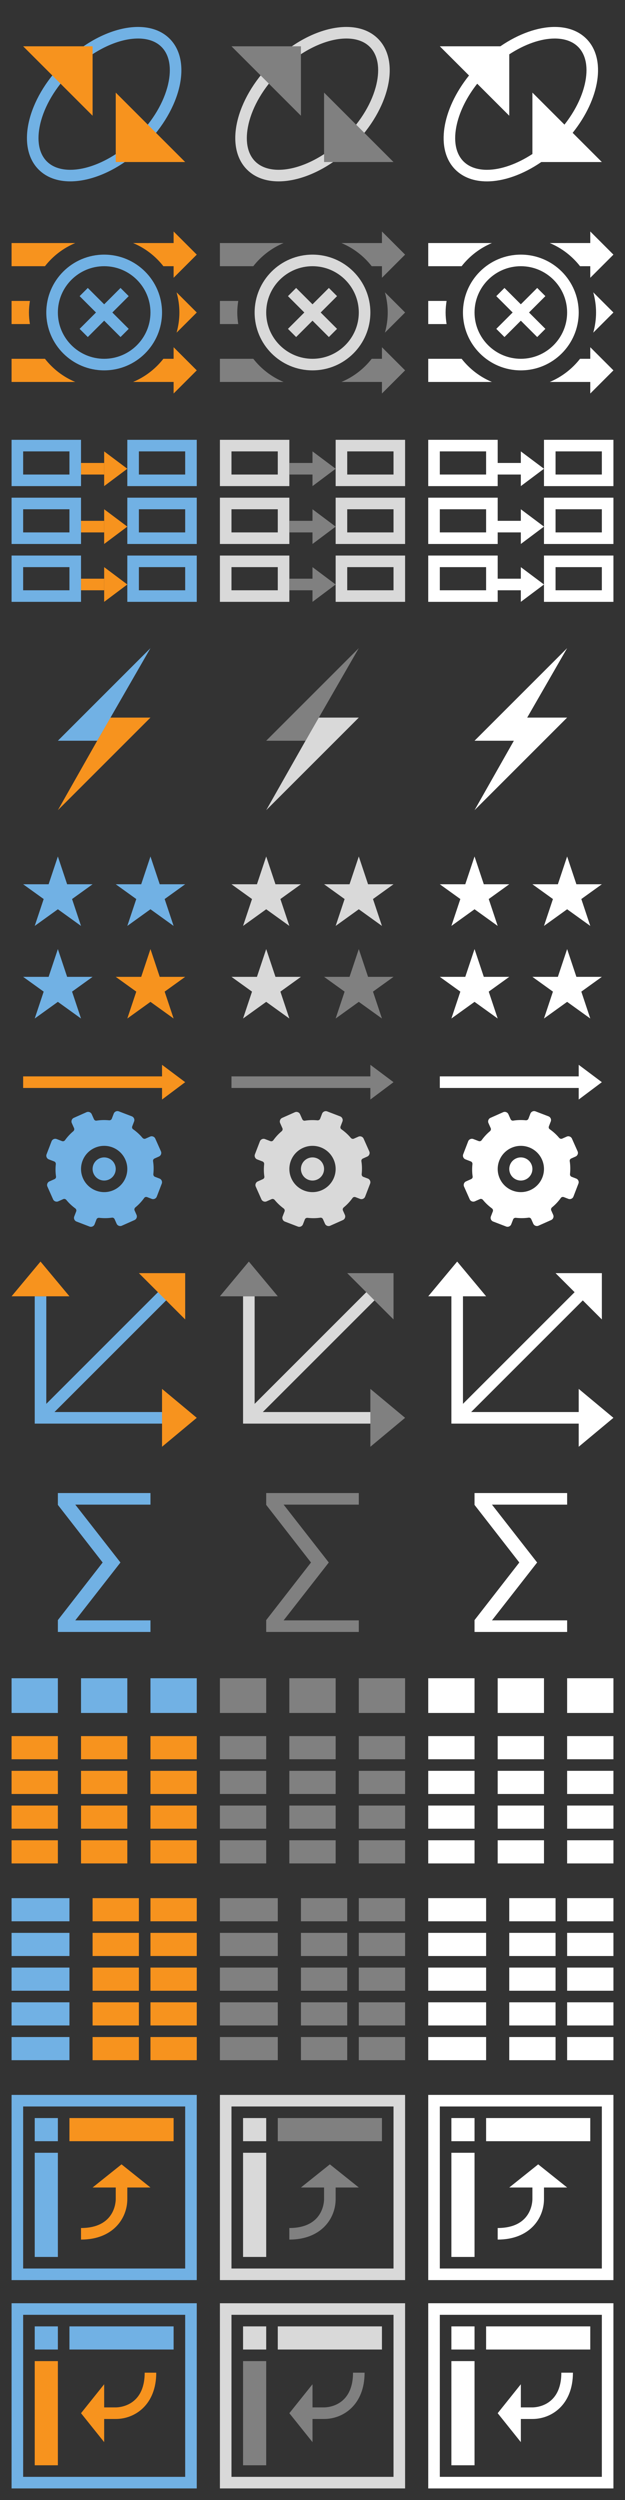 <?xml version="1.0" encoding="utf-8"?>
<!-- Generator: Adobe Illustrator 21.1.0, SVG Export Plug-In . SVG Version: 6.00 Build 0)  -->
<!DOCTYPE svg PUBLIC "-//W3C//DTD SVG 1.1//EN" "http://www.w3.org/Graphics/SVG/1.1/DTD/svg11.dtd">
<svg version="1.1" id="Layer_1" xmlns="http://www.w3.org/2000/svg" xmlns:xlink="http://www.w3.org/1999/xlink" x="0px" y="0px"
	 width="54px" height="216px" viewBox="0 0 54 216" style="enable-background:new 0 0 54 216;" xml:space="preserve">
<rect x="0" y="0" width="54" height="216" fill="#333333" stroke="none"/>
<path style="fill:#D9D9D9;" d="M29.929,3.328c0.592,0,1.424,0.125,2.02,0.722c0.692,0.692,0.896,1.837,0.576,3.225
	c-0.359,1.556-1.317,3.173-2.697,4.553c-1.754,1.754-3.96,2.843-5.758,2.843c-0.592,0-1.424-0.125-2.021-0.722
	c-0.692-0.692-0.896-1.837-0.576-3.225c0.359-1.556,1.317-3.173,2.697-4.553C25.925,4.418,28.132,3.328,29.929,3.328 M29.929,2.328
	c-1.999,0-4.44,1.111-6.465,3.136c-3.124,3.124-4.074,7.24-2.121,9.192c0.687,0.687,1.642,1.015,2.728,1.015
	c1.999,0,4.44-1.111,6.465-3.136c3.124-3.124,4.074-7.24,2.121-9.192C31.97,2.656,31.014,2.328,29.929,2.328L29.929,2.328z"/>
<polygon style="fill:#F7931E;" points="9.531,62 13,62 5,70 "/>
<path style="fill:#71B1E4;" d="M13.781,101.827l-0.395-0.152c-0.095-0.037-0.148-0.138-0.137-0.24c0.039-0.367,0.035-0.74-0.025-1.112
	c-0.015-0.096,0.038-0.189,0.127-0.229l0.381-0.17c0.172-0.077,0.25-0.279,0.173-0.45l-0.488-1.097
	c-0.077-0.173-0.278-0.251-0.451-0.174l-0.392,0.174c-0.094,0.042-0.203,0.006-0.27-0.074c-0.238-0.285-0.514-0.532-0.812-0.741
	c-0.077-0.054-0.102-0.157-0.067-0.247l0.162-0.422c0.067-0.175-0.021-0.374-0.197-0.442l-1.121-0.43
	c-0.177-0.068-0.374,0.02-0.442,0.197l-0.167,0.436c-0.036,0.095-0.135,0.149-0.236,0.139c-0.357-0.035-0.721-0.029-1.084,0.03
	c-0.095,0.016-0.186-0.04-0.225-0.128l-0.19-0.427c-0.077-0.173-0.279-0.25-0.451-0.174l-1.097,0.488
	c-0.172,0.077-0.25,0.279-0.173,0.452L6.4,97.475c0.041,0.093,0.008,0.202-0.07,0.267c-0.273,0.228-0.511,0.489-0.714,0.771
	c-0.058,0.081-0.164,0.115-0.257,0.079l-0.464-0.178c-0.176-0.068-0.374,0.021-0.441,0.196l-0.43,1.121
	c-0.068,0.177,0.02,0.373,0.197,0.441l0.464,0.178c0.093,0.036,0.148,0.133,0.137,0.233c-0.038,0.353-0.035,0.712,0.018,1.071
	c0.014,0.095-0.043,0.184-0.13,0.223l-0.44,0.196c-0.172,0.077-0.25,0.279-0.173,0.451l0.488,1.097
	c0.077,0.173,0.279,0.25,0.451,0.173l0.43-0.191c0.093-0.042,0.202-0.006,0.266,0.073c0.227,0.279,0.489,0.521,0.773,0.73
	c0.081,0.06,0.116,0.166,0.079,0.259l-0.169,0.437c-0.068,0.176,0.02,0.374,0.197,0.441l1.121,0.431
	c0.176,0.067,0.373-0.021,0.441-0.197l0.162-0.422c0.036-0.095,0.137-0.147,0.238-0.135c0.363,0.041,0.731,0.041,1.1-0.014
	c0.095-0.014,0.188,0.041,0.227,0.13l0.174,0.392c0.077,0.173,0.279,0.25,0.451,0.174l1.097-0.489
	c0.172-0.077,0.25-0.278,0.173-0.45l-0.169-0.382c-0.042-0.095-0.003-0.204,0.077-0.269c0.292-0.238,0.543-0.513,0.759-0.813
	c0.056-0.078,0.16-0.103,0.25-0.068l0.393,0.151c0.176,0.068,0.374-0.021,0.441-0.197l0.43-1.119
	C14.045,102.092,13.957,101.895,13.781,101.827z M9.813,102.827c-1.009,0.449-2.19-0.006-2.639-1.013
	c-0.449-1.01,0.005-2.189,1.013-2.64c1.009-0.449,2.191,0.003,2.64,1.013C11.276,101.195,10.822,102.377,9.813,102.827z"/>
<path style="fill:#71B1E4;" d="M6,49v2H2v-2H6 M7,48H1v4h6V48L7,48z"/>
<path style="fill:#71B1E4;" d="M6,44v2H2v-2H6 M7,43H1v4h6V43L7,43z"/>
<path style="fill:#71B1E4;" d="M6,39v2H2v-2H6 M7,38H1v4h6V38L7,38z"/>
<path style="fill:#71B1E4;" d="M16,49v2h-4v-2H16 M17,48h-6v4h6V48L17,48z"/>
<path style="fill:#71B1E4;" d="M16,44v2h-4v-2H16 M17,43h-6v4h6V43L17,43z"/>
<path style="fill:#71B1E4;" d="M16,39v2h-4v-2H16 M17,38h-6v4h6V38L17,38z"/>
<rect x="7" y="40" style="fill:#F7931E;" width="2" height="1"/>
<polygon style="fill:#F7931E;" points="9,39 11,40.5 9,42 "/>
<rect x="7" y="45" style="fill:#F7931E;" width="2" height="1"/>
<polygon style="fill:#F7931E;" points="9,44 11,45.5 9,47 "/>
<rect x="7" y="50" style="fill:#F7931E;" width="2" height="1"/>
<polygon style="fill:#F7931E;" points="9,49 11,50.5 9,52 "/>
<path style="fill:#D9D9D9;" d="M24,49v2h-4v-2H24 M25,48h-6v4h6V48L25,48z"/>
<path style="fill:#D9D9D9;" d="M24,44v2h-4v-2H24 M25,43h-6v4h6V43L25,43z"/>
<path style="fill:#D9D9D9;" d="M24,39v2h-4v-2H24 M25,38h-6v4h6V38L25,38z"/>
<path style="fill:#D9D9D9;" d="M34,49v2h-4v-2H34 M35,48h-6v4h6V48L35,48z"/>
<path style="fill:#D9D9D9;" d="M34,44v2h-4v-2H34 M35,43h-6v4h6V43L35,43z"/>
<path style="fill:#D9D9D9;" d="M34,39v2h-4v-2H34 M35,38h-6v4h6V38L35,38z"/>
<rect x="25" y="40" style="fill:#808080;" width="2" height="1"/>
<polygon style="fill:#808080;" points="27,39 29,40.5 27,42 "/>
<rect x="25" y="45" style="fill:#808080;" width="2" height="1"/>
<polygon style="fill:#808080;" points="27,44 29,45.5 27,47 "/>
<rect x="25" y="50" style="fill:#808080;" width="2" height="1"/>
<polygon style="fill:#808080;" points="27,49 29,50.5 27,52 "/>
<path style="fill:#D9D9D9;" d="M27,23c2.206,0,4,1.794,4,4s-1.794,4-4,4s-4-1.794-4-4S24.794,23,27,23 M27,22c-2.762,0-5,2.238-5,5
	s2.238,5,5,5s5-2.238,5-5S29.762,22,27,22L27,22z"/>
<polygon style="fill:#D9D9D9;" points="29.121,25.586 28.414,24.879 27,26.293 25.586,24.879 24.879,25.586 26.293,27 24.879,28.414 
	25.586,29.121 27,27.707 28.414,29.121 29.121,28.414 27.707,27 "/>
<g>
	<path style="fill:#808080;" d="M24.499,21H19v2h2.884C22.566,22.128,23.463,21.433,24.499,21z"/>
	<path style="fill:#808080;" d="M32.116,23H33v1l2-2l-2-2v1h-3.499C30.537,21.433,31.434,22.128,32.116,23z"/>
</g>
<g>
	<path style="fill:#808080;" d="M35,27l-1.743-1.743C33.411,25.813,33.5,26.396,33.5,27s-0.089,1.188-0.243,1.743L35,27z"/>
	<path style="fill:#808080;" d="M20.5,27c0-0.341,0.034-0.673,0.085-1H19v2h1.585C20.534,27.673,20.5,27.341,20.5,27z"/>
</g>
<g>
	<path style="fill:#808080;" d="M21.884,31H19v2h5.499C23.463,32.567,22.566,31.872,21.884,31z"/>
	<path style="fill:#808080;" d="M35,32l-2-2v1h-0.884c-0.683,0.872-1.579,1.567-2.615,2H33v1L35,32z"/>
</g>
<g>
	<path style="fill:#FFFFFF;" d="M47,50.5V52h6v-4h-6V50.5z M48,49h4v2h-4V49z"/>
	<path style="fill:#FFFFFF;" d="M47,45.5V47h6v-4h-6V45.5z M48,44h4v2h-4V44z"/>
	<path style="fill:#FFFFFF;" d="M47,38v2.5V42h6v-4H47z M52,41h-4v-2h4V41z"/>
	<path style="fill:#FFFFFF;" d="M45,40h-2v-2h-6v4h6v-1h2v1l2-1.5L45,39V40z M42,41h-4v-2h4V41z"/>
	<path style="fill:#FFFFFF;" d="M45,45h-2v-2h-6v4h6v-1h2v1l2-1.5L45,44V45z M42,46h-4v-2h4V46z"/>
	<path style="fill:#FFFFFF;" d="M45,50h-2v-2h-6v4h6v-1h2v1l2-1.5L45,49V50z M42,51h-4v-2h4V51z"/>
</g>
<path style="fill:#FFFFFF;" d="M45,23c2.206,0,4,1.794,4,4s-1.794,4-4,4s-4-1.794-4-4S42.794,23,45,23 M45,22c-2.762,0-5,2.238-5,5
	s2.238,5,5,5s5-2.238,5-5S47.762,22,45,22L45,22z"/>
<polygon style="fill:#FFFFFF;" points="47.121,25.586 46.414,24.879 45,26.293 43.586,24.879 42.879,25.586 44.293,27 42.879,28.414 
	43.586,29.121 45,27.707 46.414,29.121 47.121,28.414 45.707,27 "/>
<g>
	<path style="fill:#FFFFFF;" d="M42.499,21H37v2h2.884C40.566,22.128,41.463,21.433,42.499,21z"/>
	<path style="fill:#FFFFFF;" d="M50.116,23H51v1l2-2l-2-2v1h-3.499C48.537,21.433,49.434,22.128,50.116,23z"/>
</g>
<g>
	<path style="fill:#FFFFFF;" d="M53,27l-1.743-1.743C51.411,25.813,51.5,26.396,51.5,27s-0.089,1.188-0.243,1.743L53,27z"/>
	<path style="fill:#FFFFFF;" d="M38.5,27c0-0.341,0.034-0.673,0.085-1H37v2h1.585C38.534,27.673,38.5,27.341,38.5,27z"/>
</g>
<g>
	<path style="fill:#FFFFFF;" d="M39.884,31H37v2h5.499C41.463,32.567,40.566,31.872,39.884,31z"/>
	<path style="fill:#FFFFFF;" d="M53,32l-2-2v1h-0.884c-0.683,0.872-1.579,1.567-2.615,2H51v1L53,32z"/>
</g>
<path style="fill:#71B1E4;" d="M9,23c2.206,0,4,1.794,4,4s-1.794,4-4,4c-2.206,0-4-1.794-4-4S6.794,23,9,23 M9,22c-2.761,0-5,2.238-5,5
	s2.239,5,5,5c2.761,0,5-2.238,5-5S11.761,22,9,22L9,22z"/>
<polygon style="fill:#71B1E4;" points="11.121,25.586 10.414,24.879 9,26.293 7.586,24.879 6.879,25.586 8.293,27 6.879,28.414 
	7.586,29.121 9,27.707 10.414,29.121 11.121,28.414 9.707,27 "/>
<g>
	<path style="fill:#F7931E;" d="M6.5,21H1v2h2.884C4.566,22.128,5.463,21.433,6.5,21z"/>
	<path style="fill:#F7931E;" d="M14.116,23H15v1l2-2l-2-2v1h-3.5C12.537,21.433,13.434,22.128,14.116,23z"/>
</g>
<g>
	<path style="fill:#F7931E;" d="M17,27l-1.744-1.743C15.411,25.813,15.5,26.396,15.5,27s-0.089,1.188-0.244,1.743L17,27z"/>
	<path style="fill:#F7931E;" d="M2.5,27c0-0.341,0.034-0.673,0.085-1H1v2h1.585C2.534,27.673,2.5,27.341,2.5,27z"/>
</g>
<g>
	<path style="fill:#F7931E;" d="M3.884,31H1v2h5.5C5.463,32.567,4.566,31.872,3.884,31z"/>
	<path style="fill:#F7931E;" d="M17,32l-2-2v1h-0.884c-0.683,0.872-1.579,1.567-2.616,2H15v1L17,32z"/>
</g>
<polygon style="fill:#71B1E4;" points="6.226,77.677 8,76.4 5.8,76.4 5,74 4.2,76.4 2,76.4 3.774,77.677 3,80 5,78.56 7,80 "/>
<polygon style="fill:#71B1E4;" points="14.226,77.677 16,76.4 13.8,76.4 13,74 12.2,76.4 10,76.4 11.774,77.677 11,80 13,78.56 15,80 "/>
<polygon style="fill:#71B1E4;" points="6.226,85.677 8,84.4 5.8,84.4 5,82 4.2,84.4 2,84.4 3.774,85.677 3,88 5,86.56 7,88 "/>
<polygon style="fill:#F7931E;" points="14.226,85.677 16,84.4 13.8,84.4 13,82 12.2,84.4 10,84.4 11.774,85.677 11,88 13,86.56 15,88 "/>
<polygon style="fill:#71B1E4;" points="8.398,64 5,64 13,56 "/>
<polygon style="fill:#D9D9D9;" points="27.531,62 31,62 23,70 "/>
<polygon style="fill:#808080;" points="26.399,64 23,64 31,56 "/>
<polygon style="fill:#FFFFFF;" points="49,56 41,64 44.398,64 41,70 49,62 45.549,62 "/>
<polygon style="fill:#F7931E;" points="16,93.5 14,92 14,93 2,93 2,94 14,94 14,95 "/>
<path style="fill:#71B1E4;" d="M9.406,101.913c-0.504,0.225-1.095-0.003-1.319-0.507c-0.225-0.505,0.002-1.095,0.506-1.32
	c0.505-0.225,1.095,0.002,1.32,0.507C10.138,101.097,9.911,101.688,9.406,101.913"/>
<polygon style="fill:#71B1E4;" points="4.707,122 14.854,111.854 14.146,111.146 4,121.293 4,112 3,112 3,122 3,123 4,123 15,123 15,122 "/>
<polygon style="fill:#F7931E;" points="1,112 3.5,109 6,112 "/>
<polygon style="fill:#F7931E;" points="14,120 17,122.5 14,125 "/>
<polygon style="fill:#F7931E;" points="12,110 16,110 16,114 "/>
<polygon style="fill:#808080;" points="20,4 26,4 26,10 "/>
<polygon style="fill:#808080;" points="34,14 28,14 28,8 "/>
<path style="fill:#FFFFFF;" d="M49.477,11.477c2.351-2.942,2.919-6.395,1.18-8.134c-0.687-0.687-1.642-1.015-2.728-1.015
	c-1.443,0-3.116,0.587-4.697,1.672H38l2.523,2.523c-2.351,2.942-2.919,6.395-1.18,8.134c0.687,0.687,1.642,1.015,2.728,1.015
	c1.443,0,3.116-0.587,4.697-1.672H52L49.477,11.477z M46,8v5.306c-1.32,0.861-2.717,1.366-3.929,1.366
	c-0.592,0-1.424-0.125-2.021-0.722c-0.692-0.692-0.896-1.837-0.576-3.225c0.271-1.172,0.882-2.379,1.757-3.493L44,10V4.694
	c1.32-0.861,2.717-1.366,3.929-1.366c0.592,0,1.424,0.125,2.021,0.722c0.692,0.692,0.896,1.837,0.576,3.225
	c-0.271,1.172-0.882,2.379-1.757,3.493L46,8z"/>
<path style="fill:#71B1E4;" d="M11.929,3.328c0.592,0,1.424,0.125,2.02,0.722c0.692,0.692,0.896,1.837,0.576,3.225
	c-0.359,1.556-1.317,3.173-2.697,4.553c-1.754,1.754-3.96,2.843-5.758,2.843c-0.592,0-1.424-0.125-2.021-0.722
	c-0.692-0.692-0.896-1.837-0.576-3.225c0.359-1.556,1.317-3.173,2.697-4.553C7.925,4.418,10.132,3.328,11.929,3.328 M11.929,2.328
	c-1.999,0-4.44,1.111-6.465,3.136c-3.124,3.124-4.074,7.24-2.121,9.192c0.687,0.687,1.642,1.015,2.728,1.015
	c1.999,0,4.44-1.111,6.465-3.136c3.124-3.124,4.074-7.24,2.121-9.192C13.97,2.656,13.014,2.328,11.929,2.328L11.929,2.328z"/>
<polygon style="fill:#F7931E;" points="2,4 8,4 8,10 "/>
<polygon style="fill:#F7931E;" points="16,14 10,14 10,8 "/>
<polygon style="fill:#71B1E4;" points="13,129 5,129 5,129.913 5,130 5,130.023 8.869,135 5,139.977 5,140 5,140.087 5,141 13,141 13,140 
	6.505,140 10.407,135 6.505,130 13,130 "/>
<path style="fill:#D9D9D9;" d="M31.781,101.827c0.177,0.067,0.264,0.265,0.197,0.441l-0.43,1.119c-0.068,0.176-0.265,0.265-0.441,0.197
	l-0.393-0.151c-0.09-0.034-0.194-0.01-0.25,0.068c-0.216,0.3-0.467,0.575-0.759,0.813c-0.08,0.065-0.119,0.174-0.077,0.269
	l0.17,0.382c0.077,0.172-0.001,0.374-0.173,0.45l-1.096,0.489c-0.172,0.076-0.375-0.001-0.451-0.174l-0.174-0.392
	c-0.04-0.089-0.132-0.144-0.227-0.13c-0.369,0.055-0.737,0.056-1.1,0.014c-0.101-0.012-0.201,0.04-0.238,0.135l-0.163,0.422
	c-0.068,0.176-0.265,0.264-0.441,0.197l-1.121-0.431c-0.177-0.067-0.264-0.265-0.197-0.441l0.169-0.437
	c0.036-0.094,0.001-0.2-0.08-0.259c-0.284-0.209-0.545-0.452-0.773-0.73c-0.064-0.079-0.172-0.115-0.266-0.073l-0.43,0.191
	c-0.172,0.077-0.375-0.001-0.451-0.173l-0.488-1.097c-0.077-0.172,0.001-0.374,0.173-0.451l0.44-0.196
	c0.087-0.039,0.144-0.128,0.13-0.223c-0.054-0.359-0.056-0.718-0.018-1.071c0.01-0.1-0.044-0.197-0.137-0.233l-0.464-0.178
	c-0.176-0.068-0.264-0.265-0.197-0.441l0.43-1.121c0.068-0.176,0.265-0.264,0.441-0.196l0.464,0.178
	c0.094,0.036,0.199,0.002,0.257-0.079c0.204-0.283,0.441-0.544,0.714-0.771c0.079-0.065,0.112-0.174,0.07-0.267l-0.196-0.439
	c-0.077-0.173,0.001-0.375,0.173-0.452l1.097-0.488c0.172-0.077,0.375,0.001,0.451,0.174l0.19,0.427
	c0.039,0.088,0.13,0.144,0.225,0.128c0.363-0.058,0.727-0.064,1.084-0.03c0.101,0.01,0.199-0.044,0.236-0.139l0.167-0.436
	c0.068-0.176,0.265-0.264,0.441-0.197l1.121,0.43c0.176,0.068,0.264,0.266,0.197,0.442l-0.162,0.422
	c-0.035,0.09-0.01,0.192,0.067,0.247c0.298,0.21,0.573,0.456,0.812,0.741c0.067,0.08,0.176,0.116,0.27,0.074l0.392-0.174
	c0.173-0.077,0.375,0.001,0.451,0.174l0.488,1.097c0.077,0.172-0.001,0.374-0.173,0.45l-0.381,0.17
	c-0.089,0.039-0.142,0.133-0.127,0.229c0.06,0.372,0.064,0.745,0.025,1.112c-0.01,0.101,0.042,0.203,0.137,0.24L31.781,101.827
	 M27.813,102.827c1.009-0.45,1.463-1.632,1.014-2.64c-0.449-1.01-1.631-1.462-2.64-1.013c-1.008,0.45-1.462,1.63-1.013,2.64
	C25.622,102.821,26.804,103.276,27.813,102.827"/>
<polygon style="fill:#D9D9D9;" points="24.226,77.677 26,76.4 23.8,76.4 23,74 22.2,76.4 20,76.4 21.774,77.677 21,80 23,78.56 25,80 "/>
<polygon style="fill:#D9D9D9;" points="32.226,77.677 34,76.4 31.8,76.4 31,74 30.2,76.4 28,76.4 29.774,77.677 29,80 31,78.56 33,80 "/>
<polygon style="fill:#D9D9D9;" points="24.226,85.677 26,84.4 23.8,84.4 23,82 22.2,84.4 20,84.4 21.774,85.677 21,88 23,86.56 25,88 "/>
<polygon style="fill:#808080;" points="32.226,85.677 34,84.4 31.8,84.4 31,82 30.2,84.4 28,84.4 29.774,85.677 29,88 31,86.56 33,88 "/>
<polygon style="fill:#808080;" points="34,93.5 32,92 32,93 20,93 20,94 32,94 32,95 "/>
<path style="fill:#D9D9D9;" d="M27.406,101.913c-0.504,0.225-1.095-0.003-1.319-0.507c-0.225-0.505,0.002-1.095,0.506-1.32
	c0.505-0.225,1.095,0.002,1.32,0.507C28.138,101.097,27.911,101.688,27.406,101.913"/>
<polygon style="fill:#D9D9D9;" points="22.707,122 32.854,111.854 32.146,111.146 22,121.293 22,112 21,112 21,122 21,123 22,123 33,123 
	33,122 "/>
<polygon style="fill:#808080;" points="19,112 21.5,109 24,112 "/>
<polygon style="fill:#808080;" points="32,120 35,122.5 32,125 "/>
<polygon style="fill:#808080;" points="30,110 34,110 34,114 "/>
<polygon style="fill:#808080;" points="31,129 23,129 23,129.913 23,130 23,130.023 26.869,135 23,139.977 23,140 23,140.087 23,141 31,141 
	31,140 24.505,140 28.407,135 24.505,130 31,130 "/>
<path style="fill:#FFFFFF;" d="M49.78,101.827l-0.395-0.152c-0.096-0.037-0.148-0.138-0.137-0.24c0.039-0.367,0.035-0.74-0.025-1.112
	c-0.015-0.096,0.038-0.189,0.127-0.229l0.381-0.17c0.172-0.077,0.25-0.279,0.173-0.45l-0.488-1.097
	c-0.077-0.173-0.278-0.251-0.451-0.174l-0.392,0.174c-0.094,0.042-0.203,0.006-0.27-0.074c-0.238-0.285-0.514-0.532-0.812-0.741
	c-0.077-0.054-0.102-0.157-0.067-0.247l0.162-0.422c0.067-0.175-0.021-0.374-0.197-0.442l-1.121-0.43
	c-0.176-0.068-0.374,0.02-0.442,0.197l-0.167,0.436c-0.036,0.095-0.135,0.149-0.236,0.139c-0.357-0.035-0.721-0.029-1.084,0.03
	c-0.095,0.016-0.186-0.04-0.225-0.128l-0.19-0.427c-0.077-0.173-0.279-0.25-0.451-0.174l-1.097,0.488
	c-0.172,0.077-0.25,0.279-0.173,0.452l0.196,0.439c0.041,0.093,0.008,0.202-0.071,0.267c-0.273,0.228-0.511,0.489-0.714,0.771
	c-0.058,0.081-0.164,0.115-0.257,0.079l-0.464-0.178c-0.177-0.068-0.374,0.021-0.442,0.196l-0.43,1.121
	c-0.068,0.177,0.02,0.373,0.197,0.441l0.464,0.178c0.093,0.036,0.148,0.133,0.137,0.233c-0.038,0.353-0.036,0.712,0.018,1.071
	c0.014,0.095-0.043,0.184-0.13,0.223l-0.44,0.196c-0.172,0.077-0.25,0.279-0.173,0.451l0.488,1.097
	c0.077,0.173,0.279,0.25,0.451,0.173l0.43-0.191c0.093-0.042,0.202-0.006,0.266,0.073c0.227,0.279,0.489,0.521,0.773,0.73
	c0.081,0.06,0.116,0.166,0.08,0.259l-0.169,0.437c-0.068,0.176,0.02,0.374,0.197,0.441l1.121,0.431
	c0.176,0.067,0.373-0.021,0.441-0.197l0.163-0.422c0.036-0.095,0.137-0.147,0.238-0.135c0.363,0.041,0.731,0.041,1.1-0.014
	c0.096-0.014,0.188,0.041,0.227,0.13l0.174,0.392c0.077,0.173,0.279,0.25,0.451,0.174l1.097-0.489
	c0.172-0.077,0.25-0.278,0.173-0.45l-0.17-0.382c-0.042-0.095-0.003-0.204,0.077-0.269c0.292-0.238,0.543-0.513,0.759-0.813
	c0.056-0.078,0.16-0.103,0.25-0.068l0.393,0.151c0.176,0.068,0.374-0.021,0.441-0.197l0.43-1.119
	C50.045,102.092,49.957,101.895,49.78,101.827z M45.813,102.827c-1.009,0.449-2.19-0.006-2.639-1.013
	c-0.449-1.01,0.005-2.189,1.013-2.64c1.009-0.449,2.191,0.003,2.64,1.013C47.276,101.195,46.822,102.377,45.813,102.827z"/>
<polygon style="fill:#FFFFFF;" points="42.226,77.677 44,76.4 41.8,76.4 41,74 40.2,76.4 38,76.4 39.774,77.677 39,80 41,78.56 43,80 "/>
<polygon style="fill:#FFFFFF;" points="50.226,77.677 52,76.4 49.8,76.4 49,74 48.2,76.4 46,76.4 47.774,77.677 47,80 49,78.56 51,80 "/>
<polygon style="fill:#FFFFFF;" points="42.226,85.677 44,84.4 41.8,84.4 41,82 40.2,84.4 38,84.4 39.774,85.677 39,88 41,86.56 43,88 "/>
<polygon style="fill:#FFFFFF;" points="50.226,85.677 52,84.4 49.8,84.4 49,82 48.2,84.4 46,84.4 47.774,85.677 47,88 49,86.56 51,88 "/>
<polygon style="fill:#FFFFFF;" points="52,93.5 50,92 50,93 38,93 38,94 50,94 50,95 "/>
<path style="fill:#FFFFFF;" d="M45.406,101.913c-0.504,0.225-1.095-0.003-1.319-0.507c-0.225-0.505,0.002-1.095,0.506-1.32
	c0.505-0.225,1.095,0.002,1.32,0.507C46.138,101.097,45.911,101.688,45.406,101.913"/>
<polygon style="fill:#FFFFFF;" points="53,122.5 50,120 50,122 40.707,122 50.354,112.354 52,114 52,110 48,110 49.646,111.646 40,121.293 
	40,112 42,112 39.5,109 37,112 39,112 39,122 39,123 40,123 50,123 50,125 "/>
<polygon style="fill:#FFFFFF;" points="49,129 41,129 41,129.913 41,130 41,130.023 44.869,135 41,139.977 41,140 41,140.087 41,141 49,141 
	49,140 42.505,140 46.407,135 42.505,130 49,130 "/>
<g>
	<rect x="13" y="153" style="fill:#F7931E;" width="4" height="2"/>
	<rect x="13" y="156" style="fill:#F7931E;" width="4" height="2"/>
	<rect x="13" y="159" style="fill:#F7931E;" width="4" height="2"/>
	<rect x="7" y="153" style="fill:#F7931E;" width="4" height="2"/>
	<rect x="7" y="156" style="fill:#F7931E;" width="4" height="2"/>
	<rect x="7" y="159" style="fill:#F7931E;" width="4" height="2"/>
	<rect x="1" y="145" style="fill:#71B1E4;" width="4" height="3"/>
	<rect x="7" y="145" style="fill:#71B1E4;" width="4" height="3"/>
	<rect x="13" y="145" style="fill:#71B1E4;" width="4" height="3"/>
	<rect x="1" y="153" style="fill:#F7931E;" width="4" height="2"/>
	<rect x="13" y="150" style="fill:#F7931E;" width="4" height="2"/>
	<rect x="7" y="150" style="fill:#F7931E;" width="4" height="2"/>
	<rect x="1" y="150" style="fill:#F7931E;" width="4" height="2"/>
	<rect x="1" y="156" style="fill:#F7931E;" width="4" height="2"/>
	<rect x="1" y="159" style="fill:#F7931E;" width="4" height="2"/>
</g>
<g>
	<rect x="1" y="164" style="fill:#71B1E4;" width="5" height="2"/>
	<rect x="1" y="167" style="fill:#71B1E4;" width="5" height="2"/>
	<rect x="1" y="170" style="fill:#71B1E4;" width="5" height="2"/>
	<rect x="1" y="173" style="fill:#71B1E4;" width="5" height="2"/>
	<rect x="1" y="176" style="fill:#71B1E4;" width="5" height="2"/>
	<rect x="13" y="164" style="fill:#F7931E;" width="4" height="2"/>
	<rect x="13" y="167" style="fill:#F7931E;" width="4" height="2"/>
	<rect x="13" y="170" style="fill:#F7931E;" width="4" height="2"/>
	<rect x="13" y="173" style="fill:#F7931E;" width="4" height="2"/>
	<rect x="13" y="176" style="fill:#F7931E;" width="4" height="2"/>
	<rect x="8" y="164" style="fill:#F7931E;" width="4" height="2"/>
	<rect x="8" y="167" style="fill:#F7931E;" width="4" height="2"/>
	<rect x="8" y="170" style="fill:#F7931E;" width="4" height="2"/>
	<rect x="8" y="173" style="fill:#F7931E;" width="4" height="2"/>
	<rect x="8" y="176" style="fill:#F7931E;" width="4" height="2"/>
</g>
<path style="fill:#71B1E4;" d="M16,182v14H2v-14H16 M17,181H1v16h16V181L17,181z"/>
<rect x="3" y="183" style="fill:#71B1E4;" width="2" height="2"/>
<rect x="3" y="186" style="fill:#71B1E4;" width="2" height="9"/>
<rect x="6" y="183" style="fill:#F7931E;" width="9" height="2"/>
<path style="fill:#F7931E;" d="M10.5,187L8,189h2v1c0,0.256-0.084,2.5-3,2.5v1c2.748,0,4-1.814,4-3.5v-1h2L10.5,187z"/>
<path style="fill:#71B1E4;" d="M16,200v14H2v-14H16 M17,199H1v16h16V199L17,199z"/>
<rect x="3" y="201" style="fill:#71B1E4;" width="2" height="2"/>
<rect x="3" y="204" style="fill:#F7931E;" width="2" height="9"/>
<rect x="6" y="201" style="fill:#71B1E4;" width="9" height="2"/>
<path style="fill:#F7931E;" d="M7,208.5l2-2.5v2h1c0.256,0,2.5-0.084,2.5-3h1c0,2.748-1.814,4-3.5,4H9v2L7,208.5z"/>
<rect x="31" y="153" style="fill:#808080;" width="4" height="2"/>
<rect x="31" y="156" style="fill:#808080;" width="4" height="2"/>
<rect x="31" y="159" style="fill:#808080;" width="4" height="2"/>
<rect x="25" y="153" style="fill:#808080;" width="4" height="2"/>
<rect x="25" y="156" style="fill:#808080;" width="4" height="2"/>
<rect x="25" y="159" style="fill:#808080;" width="4" height="2"/>
<rect x="19" y="145" style="fill:#808080;" width="4" height="3"/>
<rect x="25" y="145" style="fill:#808080;" width="4" height="3"/>
<rect x="31" y="145" style="fill:#808080;" width="4" height="3"/>
<rect x="19" y="153" style="fill:#808080;" width="4" height="2"/>
<rect x="31" y="150" style="fill:#808080;" width="4" height="2"/>
<rect x="25" y="150" style="fill:#808080;" width="4" height="2"/>
<rect x="19" y="150" style="fill:#808080;" width="4" height="2"/>
<rect x="19" y="156" style="fill:#808080;" width="4" height="2"/>
<rect x="19" y="159" style="fill:#808080;" width="4" height="2"/>
<rect x="19" y="164" style="fill:#808080;" width="5" height="2"/>
<rect x="19" y="167" style="fill:#808080;" width="5" height="2"/>
<rect x="19" y="170" style="fill:#808080;" width="5" height="2"/>
<rect x="19" y="173" style="fill:#808080;" width="5" height="2"/>
<rect x="19" y="176" style="fill:#808080;" width="5" height="2"/>
<rect x="31" y="164" style="fill:#808080;" width="4" height="2"/>
<rect x="31" y="167" style="fill:#808080;" width="4" height="2"/>
<rect x="31" y="170" style="fill:#808080;" width="4" height="2"/>
<rect x="31" y="173" style="fill:#808080;" width="4" height="2"/>
<rect x="31" y="176" style="fill:#808080;" width="4" height="2"/>
<rect x="26" y="164" style="fill:#808080;" width="4" height="2"/>
<rect x="26" y="167" style="fill:#808080;" width="4" height="2"/>
<rect x="26" y="170" style="fill:#808080;" width="4" height="2"/>
<rect x="26" y="173" style="fill:#808080;" width="4" height="2"/>
<rect x="26" y="176" style="fill:#808080;" width="4" height="2"/>
<path style="fill:#D9D9D9;" d="M34,182v14H20v-14H34 M35,181H19v16h16V181L35,181z"/>
<rect x="21" y="183" style="fill:#D9D9D9;" width="2" height="2"/>
<rect x="21" y="186" style="fill:#D9D9D9;" width="2" height="9"/>
<rect x="24" y="183" style="fill:#808080;" width="9" height="2"/>
<path style="fill:#808080;" d="M28.5,187l-2.5,2h2v1c0,0.256-0.084,2.5-3,2.5v1c2.748,0,4-1.814,4-3.5v-1h2L28.5,187z"/>
<path style="fill:#D9D9D9;" d="M34,200v14H20v-14H34 M35,199H19v16h16V199L35,199z"/>
<rect x="21" y="201" style="fill:#D9D9D9;" width="2" height="2"/>
<rect x="21" y="204" style="fill:#808080;" width="2" height="9"/>
<rect x="24" y="201" style="fill:#D9D9D9;" width="9" height="2"/>
<path style="fill:#808080;" d="M25,208.5l2-2.5v2h1c0.256,0,2.5-0.084,2.5-3h1c0,2.748-1.815,4-3.5,4h-1v2L25,208.5z"/>
<g>
	<rect x="49" y="153" style="fill:#FFFFFF;" width="4" height="2"/>
	<rect x="49" y="156" style="fill:#FFFFFF;" width="4" height="2"/>
	<rect x="49" y="159" style="fill:#FFFFFF;" width="4" height="2"/>
	<rect x="43" y="153" style="fill:#FFFFFF;" width="4" height="2"/>
	<rect x="43" y="156" style="fill:#FFFFFF;" width="4" height="2"/>
	<rect x="43" y="159" style="fill:#FFFFFF;" width="4" height="2"/>
	<rect x="37" y="145" style="fill:#FFFFFF;" width="4" height="3"/>
	<rect x="43" y="145" style="fill:#FFFFFF;" width="4" height="3"/>
	<rect x="49" y="145" style="fill:#FFFFFF;" width="4" height="3"/>
	<rect x="37" y="153" style="fill:#FFFFFF;" width="4" height="2"/>
	<rect x="49" y="150" style="fill:#FFFFFF;" width="4" height="2"/>
	<rect x="43" y="150" style="fill:#FFFFFF;" width="4" height="2"/>
	<rect x="37" y="150" style="fill:#FFFFFF;" width="4" height="2"/>
	<rect x="37" y="156" style="fill:#FFFFFF;" width="4" height="2"/>
	<rect x="37" y="159" style="fill:#FFFFFF;" width="4" height="2"/>
</g>
<g>
	<rect x="37" y="164" style="fill:#FFFFFF;" width="5" height="2"/>
	<rect x="37" y="167" style="fill:#FFFFFF;" width="5" height="2"/>
	<rect x="37" y="170" style="fill:#FFFFFF;" width="5" height="2"/>
	<rect x="37" y="173" style="fill:#FFFFFF;" width="5" height="2"/>
	<rect x="37" y="176" style="fill:#FFFFFF;" width="5" height="2"/>
	<rect x="49" y="164" style="fill:#FFFFFF;" width="4" height="2"/>
	<rect x="49" y="167" style="fill:#FFFFFF;" width="4" height="2"/>
	<rect x="49" y="170" style="fill:#FFFFFF;" width="4" height="2"/>
	<rect x="49" y="173" style="fill:#FFFFFF;" width="4" height="2"/>
	<rect x="49" y="176" style="fill:#FFFFFF;" width="4" height="2"/>
	<rect x="44" y="164" style="fill:#FFFFFF;" width="4" height="2"/>
	<rect x="44" y="167" style="fill:#FFFFFF;" width="4" height="2"/>
	<rect x="44" y="170" style="fill:#FFFFFF;" width="4" height="2"/>
	<rect x="44" y="173" style="fill:#FFFFFF;" width="4" height="2"/>
	<rect x="44" y="176" style="fill:#FFFFFF;" width="4" height="2"/>
</g>
<path style="fill:#FFFFFF;" d="M52,182v14H38v-14H52 M53,181H37v16h16V181L53,181z"/>
<rect x="39" y="183" style="fill:#FFFFFF;" width="2" height="2"/>
<rect x="39" y="186" style="fill:#FFFFFF;" width="2" height="9"/>
<rect x="42" y="183" style="fill:#FFFFFF;" width="9" height="2"/>
<path style="fill:#FFFFFF;" d="M46.5,187l-2.5,2h2v1c0,0.256-0.084,2.5-3,2.5v1c2.748,0,4-1.814,4-3.5v-1h2L46.5,187z"/>
<path style="fill:#FFFFFF;" d="M52,200v14H38v-14H52 M53,199H37v16h16V199L53,199z"/>
<rect x="39" y="201" style="fill:#FFFFFF;" width="2" height="2"/>
<rect x="39" y="204" style="fill:#FFFFFF;" width="2" height="9"/>
<rect x="42" y="201" style="fill:#FFFFFF;" width="9" height="2"/>
<path style="fill:#FFFFFF;" d="M43,208.5l2-2.5v2h1c0.256,0,2.5-0.084,2.5-3h1c0,2.748-1.814,4-3.5,4h-1v2L43,208.5z"/>
</svg>
